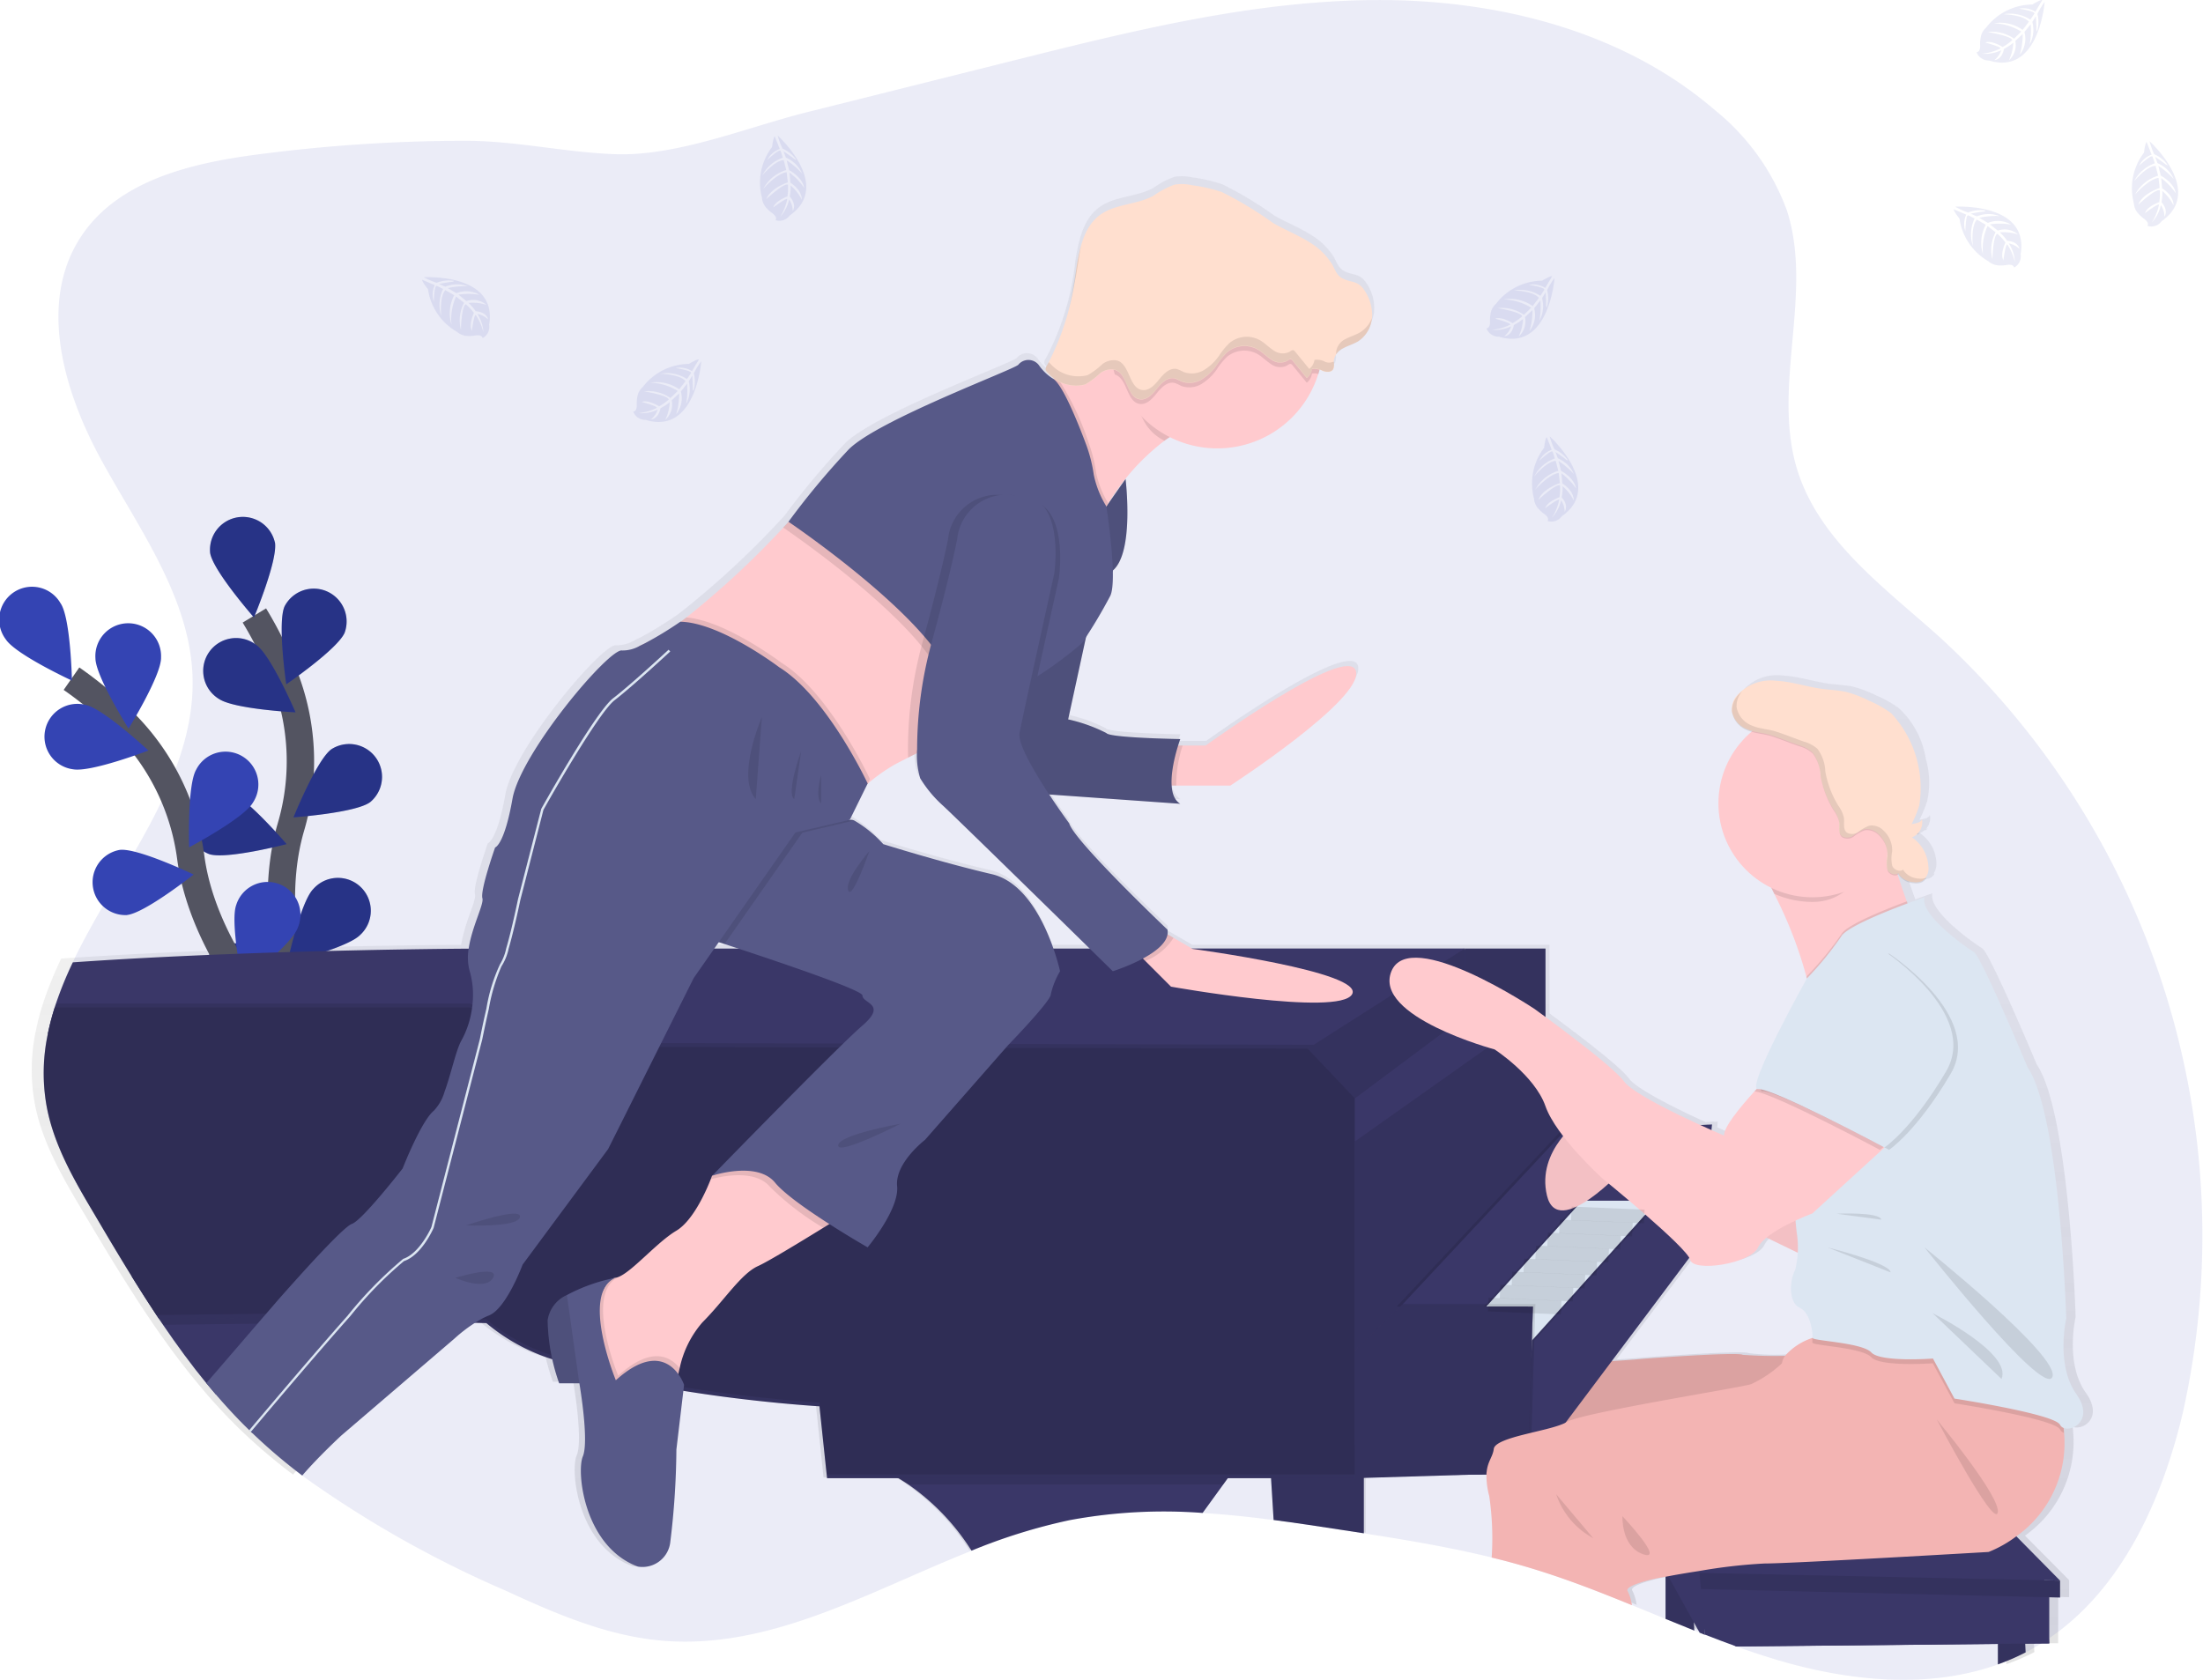 <svg xmlns="http://www.w3.org/2000/svg" xmlns:xlink="http://www.w3.org/1999/xlink" width="160.894" height="122.717" viewBox="0 0 160.894 122.717"><defs><linearGradient id="a" x1="0.5" y1="1" x2="0.5" gradientUnits="objectBoundingBox"><stop offset="0" stop-color="gray" stop-opacity="0.251"/><stop offset="0.54" stop-color="gray" stop-opacity="0.122"/><stop offset="1" stop-color="gray" stop-opacity="0.102"/></linearGradient></defs><g transform="translate(0.25 0.045)"><path d="M223.519,212.123c-1.535-2.149-.742-5.543-.742-5.543s-.454-14.932-2.842-18.438c0,0-3.413-8.145-3.98-8.485s-3.979-2.714-3.639-4.016c0,0-.515.177-1.247.445-.019-.049-.037-.1-.056-.148-.211-.58-.445-1.263-.668-1.959a.268.268,0,0,0,.064-.046.945.945,0,0,0,.058.108,1.441,1.441,0,0,0,1.083.555,1.091,1.091,0,0,0,.613-.08.752.752,0,0,0,.316-.329c-.027.012-.055.019-.083.03a1.356,1.356,0,0,0,.211-.847,2.771,2.771,0,0,0-1.211-2.131,1.08,1.08,0,0,0,.38-.234l.058.04a1.273,1.273,0,0,0,.137-.171,1.232,1.232,0,0,1-.138.074,1.178,1.178,0,0,0,.3-1.039c-.055.186-.276.255-.466.3-.111.024-.209.043-.3.058a8.142,8.142,0,0,0,.57-1.37,6.315,6.315,0,0,0-.105-3.1,6.381,6.381,0,0,0-1.969-3.681,7.975,7.975,0,0,0-1.644-.926,8.767,8.767,0,0,0-1.649-.631c-.579-.135-1.187-.148-1.769-.227-1.146-.148-2.254-.539-3.413-.6a3.3,3.3,0,0,0-3.035,1.242,1.566,1.566,0,0,0-.252.974.647.647,0,0,0,.01.077s0,0,0,.007a1.778,1.778,0,0,0,1.141,1.345,2.685,2.685,0,0,0,.3.1,6.882,6.882,0,0,0,1.459,11.468c.07.148.148.288.215.445a31.509,31.509,0,0,1,2.383,6.122.462.462,0,0,0,.016.091c-.034.085-4.279,7.653-3.678,8.1l-.175.19c-1.129,1.238-2.3,2.671-2.238,3.249,0,0-.367-.148-.935-.407l.039-.414-.281.016v-.016l-.606.034c-1.99-.907-5.01-2.375-5.61-3.2-.7-.954-4.194-3.562-5.788-4.736V179.4H178.39l-1.622,1.03h0l1.624-1.03H158.26l-1.358-.787-.438-.255a1,1,0,0,0,0-.344s-6.908-6.53-7.25-7.8c0,0-.695-.939-1.484-2.125l9.669.683a1.567,1.567,0,0,1-.635-1.328h4.331s9.893-6.392,9.267-8.428-11.086,5.491-11.086,5.491h-2.038c.092-.3.16-.481.16-.481s-5.2-.085-5.451-.445a11.567,11.567,0,0,0-2.82-1l1.319-6.049h0a31.335,31.335,0,0,0,1.794-3.029,4.987,4.987,0,0,0,.183-1.854v-.013c1.592-1.353.932-6.678.929-6.705a13.951,13.951,0,0,1,2.878-2.82c.1-.067.194-.132.3-.2a7.866,7.866,0,0,0,11.068-4.694c.031-.1.061-.206.088-.31.079.03.156.062.233.091a1.112,1.112,0,0,0,.321.067.467.467,0,0,0,.445-.18.95.95,0,0,0,.052-.568h-.007v-.094a.876.876,0,0,1,.186-.479v.01a1.588,1.588,0,0,1,.533-.445c.358-.191.76-.3,1.1-.512a2.294,2.294,0,0,0,1-1.705l-.009.018c.009-.085.015-.169.016-.254a3.265,3.265,0,0,0-.594-1.82c-.5-.742-1.011-.5-1.668-.89-.381-.221-.5-.668-.718-1.026a4.908,4.908,0,0,0-1.5-1.489c-.89-.594-1.909-.977-2.838-1.512a26.136,26.136,0,0,0-3.777-2.271,11.448,11.448,0,0,0-2.21-.508,3.444,3.444,0,0,0-1.285-.043,6.5,6.5,0,0,0-1.557.821c-1.245.671-2.841.582-3.971,1.429-1.172.877-1.484,2.465-1.719,3.9a19.424,19.424,0,0,1-2.158,7.124.487.487,0,0,0-.107.337.475.475,0,0,0,.175.237,5.522,5.522,0,0,0,.546.419h-.168a3.472,3.472,0,0,1-1.03-.972.971.971,0,0,0-1.484-.119c-.016.018-.034.037-.048.055-.257.34-10.4,4.078-12.536,6.233a56.987,56.987,0,0,0-4.433,5.3h0s-.141.148-.393.421a63.724,63.724,0,0,1-7.15,6.6q-.223.167-.445.325h0l-.055.037a26.837,26.837,0,0,1-2.523,1.53c-.061.027-.122.058-.183.083a1.554,1.554,0,0,0-.217.113l-.018.009h0a2.531,2.531,0,0,1-1.3.343c-.938-.212-7.5,7.508-8.1,10.9s-1.279,3.562-1.279,3.562-1.109,3.139-.938,3.733c.126.438-.767,2.078-1.008,3.685-3.6.025-17.309.178-29.214,1.009a27.279,27.279,0,0,0-1.238,3.013c-.033.092-.061.184-.092.278a18.334,18.334,0,0,0-.516,1.96,13.772,13.772,0,0,0-.1,5.24c.522,2.907,2.064,5.519,3.577,8.062.89,1.494,1.781,2.993,2.706,4.475h0c.148.24.3.479.454.72.454.72.913,1.437,1.385,2.143l.184.275.091.132.221.328c1.008,1.472,2.063,2.909,3.194,4.28l.7.837q1.173,1.36,2.461,2.618l.028.028.03.028.036.034a.24.24,0,0,0,.028.027c.03.031.062.061.095.091a41.12,41.12,0,0,0,3.691,3.126c1.15-1.346,2.878-2.936,2.878-2.936l8.357-7.124a11.381,11.381,0,0,1,1.529-1.162h0l.83.019a14.16,14.16,0,0,0,4.859,2.655h0a15.917,15.917,0,0,0,.524,1.769h1.484s.742,4.242.254,5.374.086,6.618,4.066,8.088a2.068,2.068,0,0,0,2.389-1.811,57.452,57.452,0,0,0,.454-6.787l.515-4.3c5.375.868,10.046,1.137,10.046,1.137l.557,5.279h5.26c.061.036.122.07.181.107l.12.073c.141.088.279.177.414.269l.022.015a16.778,16.778,0,0,1,4.66,4.856,42.408,42.408,0,0,1,7.222-2.237,37.763,37.763,0,0,1,9.835-.533l1.521-2.087h0l.338-.463h3.194l.19,3.069c1.679.217,3.353.472,5.018.726l1.624.251V218.28l9.053-.275a5.623,5.623,0,0,0,.2,1.584,21.288,21.288,0,0,1,.181,4.528q1.563.378,3.1.844c2.464.751,4.862,1.686,7.247,2.655a3.206,3.206,0,0,0-.3-1.015c-.34-.445,2.145-.96,2.145-.96s.24-.045.641-.114v3.108q1.06.432,2.121.855l-.025-.6.423.757c.12.049.243.1.365.148h.018q1.15.445,2.311.865l19.305-.189v1.484h.016a16.619,16.619,0,0,0,2.03-.877l-.027-.637h0l1.168-.012h.6v-3.385l.8.018v-1.244l-3.225-3.252h0a8.371,8.371,0,0,0,3.516-7.6h0a.494.494,0,0,0-.01-.123c0-.076-.012-.148-.019-.227C223.3,214.9,224.841,213.973,223.519,212.123Zm-20.54-10.372a2.952,2.952,0,0,1-.211,1.266c-.4.742-.512,2.375.34,2.772s.972,1.978.941,2.205h-.009a4.563,4.563,0,0,0-2.009,1.307h0a15.186,15.186,0,0,1-3.13-.067c-.34-.226-7.373.283-7.866.34-.174.019-.91.068-1.791.122l5.723-7.585a.583.583,0,0,1,.07.148c.227.917,4.434.3,5-.92a2.209,2.209,0,0,1,.625-.717Zm-29.861-19-4.663,2.959,4.662-2.958Zm-50.1-3.351.325-.465h0l.417.135,1.006.329Zm27.695,0h-2.682c-.677-1.929-2.1-4.9-4.538-5.458-3.667-.849-8.014-2.205-8.014-2.205A8.888,8.888,0,0,0,133.334,170a.594.594,0,0,0-.326-.043h0l1.319-2.671h0a12.837,12.837,0,0,1,2-1.4c.27-.148.61-.316.977-.5.217-.11.445-.223.674-.335a4.888,4.888,0,0,0,.226,1.852,9.012,9.012,0,0,0,1.621,1.952C140.35,169.306,147.395,176.166,150.716,179.4Zm1.238-32.482.132-.206q.565-.89,1.26-1.781Zm18.337,43.5h0v18.505l.187-.18h0l-.187.18v6.926h0Zm25.378,34.7.039.125Z" transform="translate(-71.435 -110.428)" fill="url(#a)"/><path d="M235.542,139.691c-1.5,6.382-4.436,12.912-9.774,16.551-.194.135-.395.264-.594.39h0c-.3.181-.594.356-.89.521-.077.043-.148.083-.232.123a16.409,16.409,0,0,1-2.009.873c-5.09,1.836-10.935,1.238-16.193-.332q-1.478-.445-2.928-.968c-.767-.275-1.529-.564-2.288-.861h-.018c-.12-.046-.242-.094-.361-.148l-.395-.148q-1.051-.419-2.1-.852c-.822-.337-1.643-.677-2.464-1.012-2.361-.965-4.734-1.894-7.173-2.64-1.014-.31-2.039-.594-3.069-.84-3.074-.752-6.2-1.275-9.333-1.763l-1.622-.249c-1.647-.254-3.305-.506-4.966-.723-1.727-.226-3.459-.413-5.194-.516a37.567,37.567,0,0,0-9.733.53,41.631,41.631,0,0,0-7.147,2.226c-7.533,2.995-14.756,7.284-22.707,6.56-3.963-.361-7.692-1.969-11.3-3.636a79.275,79.275,0,0,1-14.874-8.407,40.407,40.407,0,0,1-3.645-3.1c-.033-.028-.064-.059-.095-.089l-.027-.027-.036-.034-.058-.056c-.852-.831-1.661-1.7-2.435-2.6l-.7-.831c-1.119-1.365-2.164-2.795-3.16-4.259L87.7,132.9l-.183-.273q-.932-1.407-1.82-2.848c-.911-1.474-1.8-2.968-2.671-4.452-1.5-2.523-3.023-5.129-3.54-8.014a13.784,13.784,0,0,1,.095-5.214,18.846,18.846,0,0,1,.511-1.95c.031-.093.059-.184.092-.276a26.679,26.679,0,0,1,1.226-3c3.225-6.79,8.961-13.295,8.756-20.8-.162-5.788-3.842-10.77-6.632-15.843s-4.7-11.609-1.484-16.424c2.722-4.087,8.087-5.343,12.958-5.968a117.161,117.161,0,0,1,14.954-.988c3.789-.013,7.388.856,11.1.98,4.544.148,9.58-1.963,13.951-3.06l15.179-3.8c8.64-2.164,17.38-4.334,26.286-4.4s18.134,2.226,24.876,8.045a16.818,16.818,0,0,1,5.261,7.352c1.938,6.048-1.12,12.833.742,18.9,1.61,5.228,6.428,8.658,10.491,12.318A59.407,59.407,0,0,1,235.542,139.691Z" transform="translate(-76.352 -36.611)" fill="#3444b3" opacity="0.1"/><path d="M825.657,735.47l-.657.43,1.244,8.934,3.085,1.763,22.862-.226-.414-5.261Z" transform="translate(-702.775 -626.358)" fill="#3a3768"/><path d="M879.577,809.5q-1.051-.419-2.1-.852v-4.32l1.914.874v.03l.156,3.67Z" transform="translate(-756.085 -690.427)" fill="#3a3768"/><path d="M879.577,809.5q-1.051-.419-2.1-.852v-4.32l1.914.874v.03l.156,3.67Z" transform="translate(-756.085 -690.427)" opacity="0.1"/><path d="M1043,830.075a16.4,16.4,0,0,1-2.01.873h-.016V826.62l1.913.874v.031l.082,1.917Z" transform="translate(-895.311 -709.409)" fill="#3a3768"/><path d="M1043,830.075a16.4,16.4,0,0,1-2.01.873h-.016V826.62l1.913.874v.031l.082,1.917Z" transform="translate(-895.311 -709.409)" opacity="0.1"/><path d="M919.738,812.049v3.859h-.594l-22.261.217c-.767-.275-1.529-.564-2.289-.861h-.018l-.377-4.513Z" transform="translate(-770.323 -695.894)" fill="#3a3768"/><path d="M877.123,784.828H877.1c-.12-.046-.242-.094-.361-.148l-.42-.752-1.876-3.379-.2-.353-.562-1.011L875.081,775l1.606,5.184.042.132.1,1.187Z" transform="translate(-752.857 -665.45)" fill="#3a3768"/><path d="M819.41,720.36h20.369l8.44,8.553-26.332-.562Z" transform="translate(-698.015 -613.49)" fill="#3a3768"/><path d="M862.432,774.763V776l-26.23-.619-.1-1.181Z" transform="translate(-712.228 -659.34)" fill="#3a3768"/><path d="M862.432,774.763V776l-26.23-.619-.1-1.181Z" transform="translate(-712.228 -659.34)" opacity="0.1"/><path d="M841.927,703.1a32.179,32.179,0,0,1-4.67,0c-.338-.226-7.3.281-7.784.337s-5.438.341-5.438.341l-.395,7.934,17.668-2.757Z" transform="translate(-710.235 -604.171)" fill="#f3b4b3"/><path d="M841.927,703.1a32.179,32.179,0,0,1-4.67,0c-.338-.226-7.3.281-7.784.337s-5.438.341-5.438.341l-.395,7.934,17.668-2.757Z" transform="translate(-710.235 -604.171)" opacity="0.1"/><path d="M601.445,611.66l19.951,4.67.807,12.259-23.523.092Z" transform="translate(-510.043 -520.922)" fill="#3a3768"/><path d="M637.609,466.87l-14.369,8.354,3.5,10.427.8,13.461,10.38-2.22,5.2-10.672,4.641-6.5-4.267-7.869Z" transform="translate(-530.958 -397.621)" fill="#3a3768"/><path d="M188.09,373.585s-4.877-10.142-2.431-18.593a17.048,17.048,0,0,0-.362-10.78A28.679,28.679,0,0,0,183,339.5" transform="translate(-164.672 -294.582)" fill="none" stroke="#535461" stroke-miterlimit="10" stroke-width="2"/><path d="M165.817,292.017c.214,1.306-1.533,5.479-1.533,5.479s-2.982-3.4-3.2-4.708a2.4,2.4,0,0,1,4.728-.772Z" transform="translate(-145.986 -252.434)" fill="#3444b3"/><path d="M201.047,328.737c-.53,1.212-4.264,3.767-4.264,3.767s-.656-4.476-.125-5.689a2.4,2.4,0,0,1,4.388,1.922Z" transform="translate(-176.127 -282.558)" fill="#3444b3"/><path d="M207.833,406.6c-1.07.778-5.583,1.1-5.583,1.1s1.695-4.2,2.765-4.973a2.4,2.4,0,0,1,2.82,3.875Z" transform="translate(-181.065 -348.035)" fill="#3444b3"/><path d="M204.556,473.408c-.923.948-5.316,2.024-5.316,2.024s.96-4.42,1.883-5.368a2.4,2.4,0,1,1,3.433,3.344Z" transform="translate(-178.502 -405.153)" fill="#3444b3"/><path d="M159.358,355.315c1.086.757,5.6.987,5.6.987s-1.781-4.155-2.861-4.917a2.4,2.4,0,1,0-2.743,3.93Z" transform="translate(-143.625 -304.308)" fill="#3444b3"/><path d="M151.529,430.225c1.261.4,5.64-.735,5.64-.735s-2.939-3.439-4.2-3.836a2.4,2.4,0,0,0-1.44,4.571Z" transform="translate(-136.487 -367.869)" fill="#3444b3"/><path d="M159.066,505.867c1.177.605,5.684.23,5.684.23s-2.317-3.885-3.494-4.491a2.4,2.4,0,1,0-2.191,4.261Z" transform="translate(-143.183 -432.404)" fill="#3444b3"/><path d="M165.817,292.017c.214,1.306-1.533,5.479-1.533,5.479s-2.982-3.4-3.2-4.708a2.4,2.4,0,0,1,4.728-.772Z" transform="translate(-145.986 -252.434)" opacity="0.25"/><path d="M201.047,328.737c-.53,1.212-4.264,3.767-4.264,3.767s-.656-4.476-.125-5.689a2.4,2.4,0,0,1,4.388,1.922Z" transform="translate(-176.127 -282.558)" opacity="0.25"/><path d="M207.833,406.6c-1.07.778-5.583,1.1-5.583,1.1s1.695-4.2,2.765-4.973a2.4,2.4,0,0,1,2.82,3.875Z" transform="translate(-181.065 -348.035)" opacity="0.25"/><path d="M204.556,473.408c-.923.948-5.316,2.024-5.316,2.024s.96-4.42,1.883-5.368a2.4,2.4,0,1,1,3.433,3.344Z" transform="translate(-178.502 -405.153)" opacity="0.25"/><path d="M159.358,355.315c1.086.757,5.6.987,5.6.987s-1.781-4.155-2.861-4.917a2.4,2.4,0,1,0-2.743,3.93Z" transform="translate(-143.625 -304.308)" opacity="0.25"/><path d="M151.529,430.225c1.261.4,5.64-.735,5.64-.735s-2.939-3.439-4.2-3.836a2.4,2.4,0,0,0-1.44,4.571Z" transform="translate(-136.487 -367.869)" opacity="0.25"/><path d="M159.066,505.867c1.177.605,5.684.23,5.684.23s-2.317-3.885-3.494-4.491a2.4,2.4,0,1,0-2.191,4.261Z" transform="translate(-143.183 -432.404)" opacity="0.25"/><path d="M111.47,399.706s-8.569-7.3-9.756-16.013a17.058,17.058,0,0,0-4.706-9.709A28.676,28.676,0,0,0,93,370.61" transform="translate(-88.029 -321.075)" fill="none" stroke="#535461" stroke-miterlimit="10" stroke-width="2"/><path d="M62.257,327.087c.724,1.107.818,5.631.818,5.631s-4.1-1.9-4.828-3.008a2.4,2.4,0,1,1,4.007-2.622Z" transform="translate(-58.07 -283.042)" fill="#3444b3"/><path d="M109.568,346.325c0,1.324-2.375,5.171-2.375,5.171s-2.413-3.826-2.419-5.148a2.4,2.4,0,1,1,4.792-.022Z" transform="translate(-98.055 -298.313)" fill="#3444b3"/><path d="M155.467,410.991c-.663,1.144-4.659,3.265-4.659,3.265s-.148-4.521.512-5.666a2.4,2.4,0,1,1,4.147,2.4Z" transform="translate(-137.246 -352.4)" fill="#3444b3"/><path d="M177.824,474.7c-.46,1.239-4.04,4.007-4.04,4.007s-.908-4.433-.454-5.678a2.4,2.4,0,1,1,4.494,1.667Z" transform="translate(-156.329 -406.959)" fill="#3444b3"/><path d="M82.527,387.939c1.3.252,5.522-1.368,5.522-1.368s-3.31-3.084-4.608-3.336a2.4,2.4,0,1,0-.914,4.705Z" transform="translate(-77.458 -331.788)" fill="#3444b3"/><path d="M105.091,459.565c1.315-.148,4.86-2.956,4.86-2.956s-4.08-1.953-5.395-1.8a2.4,2.4,0,0,0,.534,4.761Z" transform="translate(-96.058 -392.767)" fill="#3444b3"/><path d="M142.943,525.631c1.321.076,5.291-2.094,5.291-2.094s-3.692-2.613-5.013-2.691a2.4,2.4,0,1,0-.278,4.785Z" transform="translate(-128.637 -449.011)" fill="#3444b3"/><path d="M688.8,740.429v6.331l-1.622-.249c-1.647-.254-3.305-.506-4.966-.723l-.188-3.054-.015-.275L681.8,739l6.353,1.293.184.037Z" transform="translate(-589.445 -634.793)" fill="#3a3768"/><path d="M688.8,740.429v6.331l-1.622-.249c-1.647-.254-3.305-.506-4.966-.723l-.188-3.054-.015-.275L681.8,739l6.353,1.293.184.037Z" transform="translate(-589.445 -634.793)" opacity="0.1"/><path d="M504.893,744.62l-1.9,2.625-.2.275-.334.462-1.506,2.078a37.568,37.568,0,0,0-9.733.53,41.632,41.632,0,0,0-7.147,2.226,16.661,16.661,0,0,0-4.611-4.831c-.233-.159-.475-.312-.724-.462-.159-.094-.319-.186-.484-.275A13.685,13.685,0,0,0,475.04,746Z" transform="translate(-413.371 -639.579)" fill="#3a3768"/><path d="M128.7,673.31l3.632-5.175.318-.445.19-.272,1.659-2.366h-.052c-.594-.027-6.048-.248-11.914-.4q.89,1.438,1.82,2.848l.183.273.309.457c1,1.465,2.041,2.894,3.16,4.259Z" transform="translate(-113.177 -571.477)" fill="#3a3768"/><path d="M184.773,503.44l-1.607,1.024-3.614,2.3-5.819,3.71-.43.273h0l.138,4.294-25.567,1.241h-28.19l-7.6-1.9-.159-.04h0l-.159-.04-1.5-.377-6.61-1.649-22.368-2.6a18.85,18.85,0,0,1,.511-1.95c.031-.093.059-.184.092-.276a26.674,26.674,0,0,1,1.226-3c11.782-.827,25.351-.978,28.912-1l.89-.007Z" transform="translate(-78.048 -434.192)" fill="#3a3768"/><path d="M504.911,744.62,475.06,746a13.787,13.787,0,0,1,4.417,1.981h23Z" transform="translate(-413.388 -639.579)" opacity="0.1"/><path d="M134.479,665.014l-1.656,2.366-.19.272-.318.445h-.588l-6.9.083-.315-.448-.183-.273q-.932-1.407-1.82-2.848c5.867.148,11.325.375,11.914.4Z" transform="translate(-113.16 -571.443)" opacity="0.1"/><path d="M175.111,535.452v31.369H136.556L136,561.57s-4.621-.267-9.943-1.131c-.306-.052-.614-.1-.926-.157-1.267-.22-2.562-.473-3.83-.767l-.254-.059q-.712-.166-1.408-.352c-.456-.119-.9-.246-1.343-.377q-.937-.283-1.809-.594a14.1,14.1,0,0,1-4.81-2.64l-.821-.021h0l-9.173-.232H101.3l-5.427-.139-.5-.012h0l-7.609.092-.183-.273q-.932-1.407-1.82-2.848c-.911-1.474-1.8-2.968-2.671-4.452-1.5-2.523-3.023-5.129-3.54-8.014a13.784,13.784,0,0,1,.095-5.214,18.847,18.847,0,0,1,.511-1.95h30.28l.184.055h0l1,.3.159.047h0l.159.047c2.738.816,8.372,2.444,9.82,2.444H124.3l13.14.033,12.156.034c8.8.021,17.435.044,22.055.056Z" transform="translate(-76.403 -458.88)" fill="#3a3768"/><path d="M175.086,533.559v31.369H136.53l-.552-5.251s-4.6-.267-9.911-1.128c-.177-.031-.356-.059-.536-.089-1.315-.224-2.671-.482-3.992-.781l-.183-.042-.12-.028-.322-.077c-.436-.1-.87-.209-1.3-.323q-.7-.184-1.383-.39c-.634-.189-1.247-.392-1.834-.606a14.081,14.081,0,0,1-4.749-2.616l-.371-.01h0l-9.385-.237h-.378L96.04,553.2l-.46-.012h-.23l-7.8.095q-.932-1.407-1.82-2.848c-.911-1.474-1.8-2.968-2.671-4.452-1.5-2.523-3.023-5.129-3.54-8.014a13.784,13.784,0,0,1,.095-5.214,18.843,18.843,0,0,1,.511-1.95c.031-.094.059-.184.092-.276h30.192l.214.067c.212.064.571.174,1.039.312l.157.047h0c.05.015.1.033.157.048,2.762.812,8.326,2.416,9.764,2.416h2.671l13.286.034,12.124.031,22.236.059Z" transform="translate(-76.378 -457.262)" opacity="0.1"/><path d="M175.111,535.452v31.369H136.556L136,561.57s-4.621-.267-9.943-1.131c-.306-.052-.614-.1-.926-.157-1.267-.22-2.562-.473-3.83-.767l-.254-.059q-.712-.166-1.408-.352c-.456-.119-.9-.246-1.343-.377q-.937-.283-1.809-.594a14.1,14.1,0,0,1-4.81-2.64l-.821-.021h0l-9.173-.232H101.3l-5.427-.139-.5-.012h0l-7.609.092-.183-.273q-.932-1.407-1.82-2.848c-.911-1.474-1.8-2.968-2.671-4.452-1.5-2.523-3.023-5.129-3.54-8.014a13.784,13.784,0,0,1,.095-5.214,18.847,18.847,0,0,1,.511-1.95h30.28l.184.055h0l1,.3.159.047h0l.159.047c2.738.816,8.372,2.444,9.82,2.444H124.3l13.14.033,12.156.034c8.8.021,17.435.044,22.055.056Z" transform="translate(-76.403 -458.88)" opacity="0.1"/><path d="M654.741,466.87v4.969l-8.016,5.988-3.455-3.643Z" transform="translate(-548.016 -397.621)" fill="#3a3768"/><path d="M654.741,466.87v4.969l-8.016,5.988-3.455-3.643Z" transform="translate(-548.016 -397.621)" opacity="0.1"/><path d="M678.714,500.859l-4.148-.509-8.016,5.988v3.133Z" transform="translate(-567.841 -426.132)" fill="#3a3768"/><path d="M680.465,466.87v10.4l2.671,2.947L666.55,496.236V480.96l12.164-8.612-4.148-.509V466.87Z" transform="translate(-567.841 -397.621)" fill="#3a3768"/><path d="M680.465,466.87v10.4l2.671,2.947L666.55,496.236V480.96l12.164-8.612-4.148-.509V466.87Z" transform="translate(-567.841 -397.621)" opacity="0.1"/><path d="M698.945,554.054l10.871-.594-.83,8.637-12.622,16.821.37-12.15H687.06Z" transform="translate(-585.307 -471.36)" opacity="0.1"/><path d="M700.813,554.054l10.871-.594-.828,8.637-12.622,16.821.368-12.15H688.93Z" transform="translate(-586.899 -471.36)" fill="#3a3768"/><path d="M744.9,590.99h-5.528l-7,7.738h3.409l-.074,2.48Z" transform="translate(-623.892 -503.32)" opacity="0.1"/><path d="M742.42,590.99h-5.528l-7,7.738H733.3l-.076,2.48Z" transform="translate(-621.78 -503.32)" opacity="0.1"/><path d="M743.66,590.99h-5.528l-7,7.738h3.409l-.076,2.48Z" transform="translate(-622.836 -503.32)" fill="#dce6f2"/><path d="M680.415,654.04l-12.625.384V645.1l3.321-3.207h9.672Z" transform="translate(-568.896 -546.666)" opacity="0.1"/><path d="M679.175,655.28l-12.625.384v-9.328l3.321-3.207h9.672Z" transform="translate(-567.841 -547.722)" fill="#3a3768"/><path d="M679.175,655.28l-12.625.384v-9.328l3.321-3.207h9.672Z" transform="translate(-567.841 -547.722)" opacity="0.1"/><path d="M828.041,703.134a8.731,8.731,0,0,1-2.026,1.144s-14.363.844-16.389.844a39.121,39.121,0,0,0-4.768.551l-.518.08c-.669.108-1.27.211-1.72.3l-.2.036c-.4.068-.635.113-.635.113s-2.459.506-2.122.956a3.264,3.264,0,0,1,.3,1.009c-2.361-.965-4.734-1.894-7.173-2.64-1.014-.31-2.039-.594-3.069-.84a21.283,21.283,0,0,0-.18-4.506,5.547,5.547,0,0,1-.2-1.575.794.794,0,0,1,.013-.18c.083-.788.445-1.086.521-1.677.056-.445,1.113-.776,2.3-1.072l.278-.068.182-.045c.714-.172,1.432-.338,1.972-.521.042-.013.08-.027.117-.042a3.727,3.727,0,0,0,.4-.169c.033-.019.065-.036.095-.055,1.126-.675,12.549-2.475,13.449-2.756a8.563,8.563,0,0,0,2.25-1.52,1.322,1.322,0,0,1,.229-.554,4.513,4.513,0,0,1,1.989-1.3h.009l1.094-.844a33.527,33.527,0,0,1,8.7,0c.328.049.653.105.978.171a14.182,14.182,0,0,1,3.445,1.115,7.406,7.406,0,0,1,3.032,2.553,6.214,6.214,0,0,1,.844,2.008,12.39,12.39,0,0,1,.26,1.581c.012.119.022.234.028.35A8.349,8.349,0,0,1,828.041,703.134Z" transform="translate(-681.028 -590.947)" fill="#f3b4b3"/><path d="M631.948,373.147H626.49l.89-2.927h2.766s10.353-7.483,10.972-5.457S631.948,373.147,631.948,373.147Z" transform="translate(-542.344 -315.8)" fill="#ffcace"/><path d="M628.9,497.906c-.956,1.633-13.222-.562-13.222-.562l-3.207-3.207,2.078-1.126,1.312.764,1.389.81S629.856,496.274,628.9,497.906Z" transform="translate(-530.405 -425.31)" fill="#ffcace"/><path d="M369.573,605.044s-.917.571-2.1,1.3c-1.738,1.071-4.037,2.47-4.776,2.8-1.238.563-2.474,2.532-4.052,4.108a7.417,7.417,0,0,0-1.662,3.356,10.714,10.714,0,0,0-.249,1.315l-2.364.954-3.544-.337v-5.957s.506-2.477,1.463-2.588a.952.952,0,0,0,.257-.073c1.021-.43,2.793-2.533,4.188-3.361,1.248-.742,2.213-2.982,2.516-3.755.065-.169.1-.267.1-.267l4.3-2.226Z" transform="translate(-307.595 -516.694)" fill="#ffcace"/><path d="M417.909,604.976s-.917.571-2.1,1.3a20.219,20.219,0,0,1-3.87-2.968c-1.1-1.345-3.578-.792-4.353-.577.065-.169.1-.267.1-.267l4.3-2.226Z" transform="translate(-355.931 -516.626)" opacity="0.1"/><path d="M418.7,446.816a5.741,5.741,0,0,0-.675,1.689c0,.5-3.117,3.71-3.117,3.71l-6.074,6.923s-2.2,1.684-2.033,3.376-2.155,4.473-2.155,4.473-5.442-3.117-6.76-4.727c-1.293-1.575-4.472-.545-4.586-.508.186-.193,9.13-9.384,10.969-10.97s0-1.6,0-2.195c0-.393-6.049-2.44-10.074-3.759-2.009-.657-3.514-1.135-3.514-1.135l3.29-7.259L399.461,435a18.561,18.561,0,0,0,3.882.76.594.594,0,0,1,.322.043,8.793,8.793,0,0,1,2.125,1.729s4.3,1.351,7.934,2.195S418.7,446.816,418.7,446.816Z" transform="translate(-341.53 -375.909)" fill="#575988"/><path d="M357.027,671.756a10.705,10.705,0,0,0-.249,1.315l-2.364.954-3.544-.337v-5.957s.506-2.477,1.463-2.588a.952.952,0,0,0,.257-.073h0c-2.59,1.125-.061,7.219-.061,7.219C355,670.054,356.38,670.913,357.027,671.756Z" transform="translate(-307.629 -571.835)" opacity="0.1"/><path d="M337.27,673.358l-.561,4.725a58.243,58.243,0,0,1-.445,6.753,2.045,2.045,0,0,1-2.366,1.8c-3.937-1.463-4.5-6.92-4.023-8.047s-.252-5.343-.252-5.343h-1.474a14.476,14.476,0,0,1-.843-4.613,2.411,2.411,0,0,1,1.407-1.837,12.6,12.6,0,0,1,3.546-1.257h0c-2.59,1.124.027,7.483.027,7.483C336.03,669.643,337.27,673.358,337.27,673.358Z" transform="translate(-287.559 -572.235)" fill="#575988"/><path d="M628,406.457H626.49l.89-2.927h1.088A9.052,9.052,0,0,0,628,406.457Z" transform="translate(-542.344 -349.11)" opacity="0.1"/><path d="M548.485,274.319l1.4-2s.66,5.322-.92,6.678L547,283.863l-1.307,6.018a11.617,11.617,0,0,1,2.793,1c.246.355,5.395.438,5.395.438s-1.435,3.882,0,4.727l-11.9-.844-2.869-2.026,2.193-12.49,3.281-4.831Z" transform="translate(-467.932 -237.372)" fill="#575988"/><path d="M548.485,274.319l1.4-2s.66,5.322-.92,6.678L547,283.863l-1.307,6.018a11.617,11.617,0,0,1,2.793,1c.246.355,5.395.438,5.395.438s-1.435,3.882,0,4.727l-11.9-.844-2.869-2.026,2.193-12.49,3.281-4.831Z" transform="translate(-467.932 -237.372)" opacity="0.1"/><path d="M837.773,597.736l-13.759-6.678s-4.84,5.286-5.628,1.974,2.477-5.571,2.477-5.571l23.351,5.458Z" transform="translate(-705.656 -505.743)" fill="#ffcace"/><path d="M837.773,597.736l-13.759-6.678s-4.84,5.286-5.628,1.974,2.477-5.571,2.477-5.571l23.351,5.458Z" transform="translate(-705.656 -505.743)" opacity="0.05"/><path d="M397.2,295.47l-2.061,2.659-.251.324-1.876,2.419s-1.756.841-3.117,1.529c-.362.183-.7.355-.965.5a12.765,12.765,0,0,0-1.981,1.4c-.433.359-.72.629-.72.629l-2.532.508s-17.3-9.538-13.167-11.31a16.036,16.036,0,0,0,3.17-1.965,63.255,63.255,0,0,0,7.076-6.563c.251-.267.389-.418.389-.418h0l2.523-1.434,8.1,7.036Z" transform="translate(-323.824 -247.098)" fill="#ffcace"/><path d="M559.177,211.414a7.193,7.193,0,0,0-2.839,1.251,16.38,16.38,0,0,0-4.105,4.575,27.8,27.8,0,0,0-2.213,4.216S538.753,206.6,545.5,207.868a14.544,14.544,0,0,0,3.065.267,9.2,9.2,0,0,0,3.651-.79,5.6,5.6,0,0,0,2.315-1.8S564.748,210.4,559.177,211.414Z" transform="translate(-471.542 -180.512)" fill="#ffcace"/><path d="M934.441,447.022s-7.934,7.541-7.821,5.009a4.483,4.483,0,0,0-.114-1.082,30.978,30.978,0,0,0-2.358-6.085c-.656-1.356-1.187-2.336-1.187-2.336s9.9-4.388,9.509-2.87a6.252,6.252,0,0,0,.316,2.513c.288,1.094.7,2.3,1.039,3.243S934.441,447.022,934.441,447.022Z" transform="translate(-794.815 -379.604)" fill="#ffcace"/><path d="M618.63,211.414a7.193,7.193,0,0,0-2.839,1.251c-1.882-.942-1.989-2.829-2.614-4.872-.065-.211.114-1.226.068-1.444,1.658-.761.742-.8.742-.8S624.2,210.4,618.63,211.414Z" transform="translate(-530.995 -180.512)" opacity="0.1"/><path d="M619.76,160.994a7.717,7.717,0,1,1-2.26-5.5A7.765,7.765,0,0,1,619.76,160.994Z" transform="translate(-523.388 -135.956)" fill="#ffcace"/><path d="M459.628,295.436l-2.061,2.66-.251.324c-.086.007-.171.013-.255.015a1.985,1.985,0,0,1-2.078-1.484,7.984,7.984,0,0,0-1.168-2.078c-.249-.34-.528-.684-.828-1.039-3.2-3.71-8.9-7.674-9.786-8.281.251-.267.389-.419.389-.419h0l2.523-1.434,8.1,7.036Z" transform="translate(-386.256 -247.064)" opacity="0.1"/><path d="M552.233,230.1a27.8,27.8,0,0,0-2.213,4.216s-11.267-14.854-4.516-13.588a14.544,14.544,0,0,0,3.065.267,20.215,20.215,0,0,1,2.248,4.725,10.961,10.961,0,0,1,.53,2.133A6.991,6.991,0,0,0,552.233,230.1Z" transform="translate(-471.542 -193.374)" opacity="0.1"/><path d="M469.321,230.941a36.378,36.378,0,0,1-2.069,3.461,28.355,28.355,0,0,1-3.265,2.431c-.4.254-.821.5-1.242.72a7,7,0,0,1-2.956.944,1.983,1.983,0,0,1-2.078-1.484,8.015,8.015,0,0,0-1.169-2.085c-.249-.338-.528-.683-.828-1.031-3.479-4.026-9.9-8.361-9.9-8.361h0a56.689,56.689,0,0,1,4.387-5.272c2.11-2.149,12.153-5.868,12.407-6.205a.534.534,0,0,1,.048-.056.956.956,0,0,1,1.465.119,3.448,3.448,0,0,0,1.02.966c.684.413,1.8,3.158,2.443,4.89a10.869,10.869,0,0,1,.53,2.134,7.131,7.131,0,0,0,.917,2.3S469.869,229.76,469.321,230.941Z" transform="translate(-388.479 -187.465)" fill="#575988"/><path d="M615.863,493.774a4.269,4.269,0,0,1-2.064,1.69l-1.328-1.328,2.078-1.126Z" transform="translate(-530.405 -425.31)" opacity="0.1"/><path d="M514.633,285.87s-1.052,4.749-1.8,8.214a7.034,7.034,0,0,1-2.958.942l-2.127,2.743s-1.756.841-3.117,1.529c0-.221-.007-.457-.007-.7a29.514,29.514,0,0,1,1.046-7.662c.045-.163.089-.331.135-.5.233-.856.484-1.8.727-2.76.393-1.535.769-3.093,1.017-4.335a3.614,3.614,0,0,1,4.136-3.207C515.562,279.706,514.633,285.87,514.633,285.87Z" transform="translate(-438.561 -243.994)" opacity="0.1"/><path d="M527.142,288.1s-.853,3.859-1.575,7.158c-.4.254-.821.5-1.242.72a7.016,7.016,0,0,1-2.958.944,1.983,1.983,0,0,1-2.078-1.484,8.014,8.014,0,0,0-1.169-2.085c.018-.07.037-.141.056-.212.622-2.287,1.438-5.411,1.871-7.578a3.614,3.614,0,0,1,4.136-3.207C528.071,281.944,527.142,288.1,527.142,288.1Z" transform="translate(-450.057 -245.894)" opacity="0.1"/><path d="M516.211,280.127a3.61,3.61,0,0,0-4.135,3.207c-.433,2.165-1.251,5.291-1.873,7.578a29.566,29.566,0,0,0-1.054,7.76,5.778,5.778,0,0,0,.226,2.133,8.92,8.92,0,0,0,1.6,1.941c.675.591,12.466,12.153,12.466,12.153s4.329-1.351,3.991-3.038c0,0-6.836-6.5-7.174-7.765,0,0-3.882-5.267-3.629-6.6s2.532-11.629,2.532-11.629S520.094,279.7,516.211,280.127Z" transform="translate(-442.418 -243.992)" fill="#575988"/><path d="M387.1,352.273l-.165.335c-.433.359-.72.629-.72.629l-2.532.508s-17.3-9.538-13.167-11.31a16.038,16.038,0,0,0,3.17-1.965c2.894.229,6.959,3.315,6.959,3.315C384.155,345.96,387.1,352.273,387.1,352.273Z" transform="translate(-323.816 -295.408)" opacity="0.1"/><path d="M403.661,435.828l-3.783.89-5.684,8.14c-2.009-.657-3.514-1.135-3.514-1.135l3.29-7.259,5.491-1.435a18.559,18.559,0,0,0,3.882.76A.594.594,0,0,1,403.661,435.828Z" transform="translate(-341.53 -375.935)" opacity="0.1"/><path d="M160.088,399.072c.775.9,1.584,1.781,2.435,2.6l.058.056.036.034.027.027c.031.03.062.061.095.089a40.4,40.4,0,0,0,3.652,3.109c1.138-1.336,2.848-2.919,2.848-2.919l8.271-7.09a11.309,11.309,0,0,1,1.512-1.158h0c.148-.092.3-.181.445-.264h0a5.572,5.572,0,0,1,.565-.267c1.269-.506,2.452-3.71,2.452-3.71l6.245-8.44.908-1.811,2.832-5.662.137-.275,2.375-4.749,1.512-2.165.324-.463,5.592-8.005,3.97-.925,1.306-2.652s-2.944-6.309-6.454-8.489c0,0-4.32-3.281-7.225-3.329l-.055.037a26.3,26.3,0,0,1-2.523,1.532h0c-.131.068-.261.132-.386.19h0a2.5,2.5,0,0,1-1.285.341c-.928-.212-7.42,7.469-8.014,10.844s-1.266,3.546-1.266,3.546-1.1,3.117-.929,3.71c.125.436-.76,2.061-1,3.666a3.8,3.8,0,0,0,.07,1.652,6.193,6.193,0,0,1,.206,2.416,1.97,1.97,0,0,1-.03.264h0a6.766,6.766,0,0,1-.769,2.375c-.4.687-.763,2.465-1.245,3.771a3.347,3.347,0,0,1-.779,1.377c-.929.76-2.28,4.221-2.28,4.221s-2.953,3.8-3.71,4.05c-.506.169-2.735,2.585-4.164,4.179-.72.8-1.238,1.392-1.238,1.392l-.83.963-.251.286-.4.466-3.741,4.342Z" transform="translate(-144.566 -297.239)" fill="#575988"/><path d="M211.99,356.455c-.015.015-.966.89-2.005,1.817-.742.657-1.529,1.336-2.051,1.736-1.217.931-5.039,7.717-5.2,8.022L201.04,374.6c-.062.3-.463,2.214-.852,3.551a3.847,3.847,0,0,1-.527,1.3,13.365,13.365,0,0,0-.939,3.18c-.019.086-.04.172-.058.258-.148.674-.3,1.348-.408,1.914l-1.106,4.295-2.437,9.464c-.04.092-.879,1.992-2.165,2.422a28.344,28.344,0,0,0-3.906,4l-.237.27c-2.124,2.4-4.743,5.478-7.1,8.3-.033-.028-.064-.059-.095-.089l-.027-.027c2.115-2.516,4.786-5.66,7.014-8.179l.237-.27a28.517,28.517,0,0,1,4.071-4.155c1.214-.405,2.05-2.3,2.058-2.318l2.428-9.449,1.106-4.3c.04-.2.2-1,.41-1.929.018-.085.039-.171.058-.258a12.519,12.519,0,0,1,1-3.265,3.68,3.68,0,0,0,.459-1.171c.3-1.017.632-2.486.861-3.59l1.7-6.607c.162-.3,3.989-7.124,5.255-8.084.519-.4,1.3-1.073,2.044-1.732.853-.754,1.646-1.484,1.91-1.727.055-.052.088-.08.091-.083Z" transform="translate(-163.122 -308.906)" fill="#575988"/><path d="M211.243,356.481c-.016.013-.908.841-1.91,1.732-.769.683-1.6,1.4-2.146,1.821-1.218.931-5.046,7.717-5.206,8.022l-1.684,6.573c-.062.3-.465,2.214-.853,3.551a3.847,3.847,0,0,1-.527,1.3,13.47,13.47,0,0,0-.928,3.133c-.021.086-.039.172-.059.258-.156.69-.3,1.38-.419,1.962l-1.1,4.261-2.45,9.5c-.04.092-.879,1.992-2.165,2.422a28.166,28.166,0,0,0-3.9,3.994l-.24.27c-2.1,2.375-4.69,5.414-7.039,8.206l-.027-.027-.036-.034-.058-.056c2.106-2.5,4.74-5.6,6.941-8.093l.239-.27a29.138,29.138,0,0,1,4.066-4.155c1.215-.405,2.051-2.3,2.058-2.318l2.446-9.491,1.094-4.249c.039-.2.2-1.026.419-1.974.019-.085.039-.171.059-.258a12.3,12.3,0,0,1,.985-3.216,3.68,3.68,0,0,0,.459-1.171c.3-1.017.634-2.486.861-3.59l1.7-6.607c.163-.3,3.989-7.124,5.255-8.084.543-.416,1.376-1.135,2.145-1.818,1-.89,1.885-1.71,1.9-1.724l.079.083Z" transform="translate(-162.543 -308.932)" fill="#dce6f2"/><path d="M427.026,389.51s-1.913,4.388-.445,5.993Z" transform="translate(-371.632 -337.17)" opacity="0.1"/><path d="M448.12,406.19s-1.125,3.094-.506,3.517Z" transform="translate(-389.856 -351.375)" opacity="0.1"/><path d="M460.717,418s-.46,1.561,0,2.1Z" transform="translate(-400.999 -361.432)" opacity="0.1"/><path d="M287.17,634.806s4.052-1.405,3.939-.619S287.17,634.806,287.17,634.806Z" transform="translate(-253.382 -545.332)" opacity="0.1"/><path d="M281.86,662.939s2.2,1.012,2.759,0S281.86,662.939,281.86,662.939Z" transform="translate(-248.86 -569.637)" opacity="0.1"/><path d="M474.845,589.69s-4.5.788-4.558,1.576S474.845,589.69,474.845,589.69Z" transform="translate(-409.323 -507.642)" opacity="0.1"/><path d="M476.6,455.48s-1.828,2.078-1.548,2.869S476.6,455.48,476.6,455.48Z" transform="translate(-413.356 -393.35)" opacity="0.1"/><path d="M619.749,161.028a7.719,7.719,0,0,1-.332,2.25.742.742,0,0,0-.472-.036,1.006,1.006,0,0,1-.381.66l-1.03-1.26a.278.278,0,0,0-.114-.1c-.1-.039-.206.049-.3.11a1.118,1.118,0,0,1-1.169-.111c-.349-.221-.635-.537-1-.742a1.974,1.974,0,0,0-2.194.2,4.9,4.9,0,0,0-.742.9,3.723,3.723,0,0,1-1.12,1.086,1.725,1.725,0,0,1-1.511.148,2.947,2.947,0,0,0-.469-.212c-.508-.125-.963.322-1.29.732s-.742.873-1.266.8c-.962-.148-.876-1.842-1.8-2.149h-.009a7.765,7.765,0,1,1,15.19-2.274Z" transform="translate(-523.377 -135.99)" opacity="0.1"/><path d="M591.794,131.412c-.89-.586-1.889-.971-2.809-1.5a26.447,26.447,0,0,0-3.738-2.26,11.428,11.428,0,0,0-2.186-.5,3.342,3.342,0,0,0-1.272-.042,6.415,6.415,0,0,0-1.542.816c-1.232.666-2.809.579-3.93,1.42-1.159.873-1.468,2.453-1.7,3.885a19.314,19.314,0,0,1-2.136,7.081.49.49,0,0,0-.105.335.476.476,0,0,0,.174.236,2.726,2.726,0,0,0,2.714.84,5.367,5.367,0,0,0,1.015-.749,1.327,1.327,0,0,1,1.171-.324c.925.306.837,2,1.8,2.147.518.077.941-.384,1.266-.794s.781-.856,1.29-.732a3.083,3.083,0,0,1,.47.211,1.7,1.7,0,0,0,1.509-.148,3.693,3.693,0,0,0,1.12-1.088,4.956,4.956,0,0,1,.742-.9,1.974,1.974,0,0,1,2.193-.206c.361.2.646.519,1,.742a1.111,1.111,0,0,0,1.169.11c.094-.061.2-.148.3-.11a.3.3,0,0,1,.114.1l1.028,1.26a1.008,1.008,0,0,0,.383-.66,1.3,1.3,0,0,1,.788.148c.257.089.6.117.751-.113.12-.186.04-.432.05-.653a1.2,1.2,0,0,1,.7-.913c.353-.19.752-.3,1.092-.509a2.313,2.313,0,0,0,1.009-1.929,3.248,3.248,0,0,0-.585-1.811c-.493-.733-1-.5-1.649-.882-.38-.221-.494-.665-.712-1.021A4.88,4.88,0,0,0,591.794,131.412Z" transform="translate(-496.259 -113.666)" fill="#ffdfcf"/><path d="M931.627,441.505c-1.207,1.969-2.217,3.882-4.694,3.882a6.815,6.815,0,0,1-2.786-.594c-.656-1.356-1.187-2.336-1.187-2.336s9.9-4.388,9.509-2.87C932.342,440.088,931.347,440.444,931.627,441.505Z" transform="translate(-794.815 -379.544)" opacity="0.1"/><circle cx="6.864" cy="6.864" r="6.864" transform="translate(125.254 51.777)" fill="#ffcace"/><path d="M967.994,695.577a.488.488,0,0,1-.288-.243c-.395-.787-7.71-1.913-7.71-1.913l-1.581-2.925s-3.826.281-4.5-.445-4.334-.844-4.3-1.069a1.872,1.872,0,0,0-.01-.335h.01l1.094-.844s15.138-2.251,16.993,5.852A12.009,12.009,0,0,1,967.994,695.577Z" transform="translate(-817.501 -590.948)" opacity="0.1"/><path d="M954.786,481.828s-7.934,7.541-7.821,5.009a4.487,4.487,0,0,0-.114-1.082l.022-.085a23.107,23.107,0,0,0,2.516-3.057c.35-.659,3.117-1.781,4.788-2.4C954.515,481.158,954.786,481.828,954.786,481.828Z" transform="translate(-815.159 -414.41)" opacity="0.1"/><path d="M945.165,478.22s-5.571,1.914-6.085,2.87a24.008,24.008,0,0,1-2.5,3.057l-1.817,7.8,1.068,10.748a6.746,6.746,0,0,1-.113,2.756c-.395.73-.506,2.364.338,2.757s.962,1.969.931,2.195,3.627.337,4.3,1.069,4.5.445,4.5.445l1.569,2.925s7.315,1.125,7.71,1.913,2.7-.113,1.187-2.251-.732-5.513-.732-5.513-.445-14.854-2.82-18.343c0,0-3.376-8.1-3.939-8.44S944.827,479.514,945.165,478.22Z" transform="translate(-804.864 -412.715)" fill="#dce6f2"/><path d="M1004.87,650.54s10.015,8.014,9.339,9.48S1004.87,650.54,1004.87,650.54Z" transform="translate(-864.569 -559.461)" opacity="0.1"/><path d="M1008.87,682.94s5.846,2.916,5.033,4.807Z" transform="translate(-867.975 -587.053)" opacity="0.1"/><path d="M961.65,633.9s3.151-.148,3.265.436Z" transform="translate(-827.763 -545.279)" opacity="0.1"/><path d="M957.1,650.54s4.614,1.153,4.614,1.828Z" transform="translate(-823.888 -559.461)" opacity="0.1"/><path d="M777.75,521.828l-5.263,4.814s-3.413,1.269-3.97,2.48-4.727,1.828-4.951.914-6.414-5.95-6.414-5.95-3.376-3.038-4.164-5.285-3.71-4.138-3.71-4.138-8.89-2.389-7.539-5.709,10.457,2.753,10.457,2.753,5.628,4.05,6.53,5.289,7.314,3.963,7.314,3.963c-.059-.576,1.1-2,2.214-3.231,1.02-1.123,2.006-2.078,2.006-2.078l7.431,6.134Z" transform="translate(-640.37 -438.043)" fill="#ffcace"/><path d="M1010.93,735.28s4.727,5.683,4.452,6.808S1010.93,735.28,1010.93,735.28Z" transform="translate(-869.729 -631.625)" opacity="0.1"/><path d="M823.64,772.05a5.684,5.684,0,0,0,2.7,3.207Z" transform="translate(-710.235 -662.938)" opacity="0.1"/><path d="M856.24,782.86s-.113,2.226,1.52,2.784S856.24,782.86,856.24,782.86Z" transform="translate(-737.996 -672.143)" opacity="0.1"/><path d="M924.411,385.154a2.751,2.751,0,0,0-1.2-2.119,1.187,1.187,0,0,0,.733-1.324c-.055.184-.275.254-.462.3-.11.025-.206.043-.3.058a8.042,8.042,0,0,0,.564-1.362,8.028,8.028,0,0,0-2.053-6.742,7.935,7.935,0,0,0-1.633-.92,8.5,8.5,0,0,0-1.633-.628c-.573-.134-1.167-.148-1.751-.226-1.134-.148-2.226-.536-3.373-.594a3.277,3.277,0,0,0-3,1.235,1.581,1.581,0,0,0-.249.971,1.767,1.767,0,0,0,1.129,1.336c.568.243,1.175.248,1.75.432.675.217,1.336.491,2.011.726a2.55,2.55,0,0,1,1,.527,2.928,2.928,0,0,1,.58,1.655,7.106,7.106,0,0,0,.957,2.513,2.317,2.317,0,0,1,.4.858c.053.381-.091.853.217,1.1a.782.782,0,0,0,.861-.065,2.756,2.756,0,0,1,.794-.445,1.193,1.193,0,0,1,1.009.344,1.984,1.984,0,0,1,.647,1.526,2.693,2.693,0,0,0,0,1.057c.117.307.582.491.8.279a.958.958,0,0,0,.058.108,1.42,1.42,0,0,0,1.072.551,1.065,1.065,0,0,0,.605-.079A1.1,1.1,0,0,0,924.411,385.154Z" transform="translate(-783.824 -321.908)" fill="#ffdfcf"/><path d="M329.618,680.44h-1.469a14.477,14.477,0,0,1-.843-4.613,2.411,2.411,0,0,1,1.407-1.837Z" transform="translate(-287.559 -579.431)" opacity="0.1"/><g transform="translate(76.123 17.855)" opacity="0.1"><path d="M584.455,158.177c.055-.337.114-.684.188-1.027a14.465,14.465,0,0,0-.358,1.7c-.162,1-.332,2.009-.565,3A36.714,36.714,0,0,0,584.455,158.177Z" transform="translate(-582.045 -157.15)"/><path d="M717.127,194.09c-.34.214-.742.319-1.092.509a1.206,1.206,0,0,0-.7.913,1.686,1.686,0,0,0,0,.209,1.554,1.554,0,0,1,.528-.445c.353-.19.751-.3,1.091-.509a2.274,2.274,0,0,0,.994-1.7A2.134,2.134,0,0,1,717.127,194.09Z" transform="translate(-694.121 -187.739)"/><path d="M592.848,204.166a1.222,1.222,0,0,0-.788-.148,1.008,1.008,0,0,1-.383.66l-1.029-1.26a.3.3,0,0,0-.114-.1c-.1-.037-.206.049-.3.11a1.114,1.114,0,0,1-1.169-.11c-.35-.221-.635-.537-1-.742a1.974,1.974,0,0,0-2.2.2,4.953,4.953,0,0,0-.742.89,3.7,3.7,0,0,1-1.12,1.088,1.742,1.742,0,0,1-1.509.148,3.08,3.08,0,0,0-.47-.211c-.509-.125-.963.322-1.29.732s-.742.871-1.266.794c-.963-.148-.876-1.842-1.8-2.147a1.327,1.327,0,0,0-1.171.324,5.026,5.026,0,0,1-1.015.742,2.726,2.726,0,0,1-2.714-.84.8.8,0,0,1-.111-.113c-.042.073-.082.148-.125.217a.475.475,0,0,0-.105.335.464.464,0,0,0,.172.236,2.726,2.726,0,0,0,2.714.84,5.369,5.369,0,0,0,1.015-.749,1.327,1.327,0,0,1,1.171-.324c.925.306.837,2,1.8,2.147.518.077.941-.384,1.266-.794s.782-.856,1.29-.732a2.97,2.97,0,0,1,.471.211,1.707,1.707,0,0,0,1.511-.148,3.712,3.712,0,0,0,1.119-1.088,4.96,4.96,0,0,1,.742-.9,1.972,1.972,0,0,1,2.192-.206c.361.2.647.519,1,.742a1.111,1.111,0,0,0,1.17.11c.093-.061.2-.148.3-.11a.3.3,0,0,1,.114.1l1.029,1.26a1.008,1.008,0,0,0,.383-.66,1.307,1.307,0,0,1,.789.148c.257.089.594.117.742-.113a.958.958,0,0,0,.05-.564A.769.769,0,0,1,592.848,204.166Z" transform="translate(-572.431 -195.628)"/></g><path d="M930.647,565.9a3.346,3.346,0,0,1-.279.217s-7.866-4.193-9.158-4.268c1.02-1.123,2.007-2.078,2.007-2.078Z" transform="translate(-793.325 -482.162)" opacity="0.1"/><path d="M933.643,505.92s6.975,4.561,4.5,8.778-4.5,5.56-4.5,5.56-8.22-4.383-9.234-4.268,3.562-8.084,3.562-8.084Z" transform="translate(-795.924 -436.304)" opacity="0.1"/><path d="M931.395,504.78s6.975,4.561,4.5,8.778-4.5,5.559-4.5,5.559-8.22-4.381-9.23-4.268,3.562-8.084,3.562-8.084Z" transform="translate(-794.014 -435.333)" fill="#dce6f2"/><g transform="translate(126.245 50.456)" opacity="0.1"><path d="M923.79,390.5a1.432,1.432,0,0,1-1.072-.552c-.022-.036-.04-.073-.058-.108-.217.212-.681.028-.8-.279a2.615,2.615,0,0,1,0-1.057,1.978,1.978,0,0,0-.647-1.526,1.194,1.194,0,0,0-1.009-.344,2.719,2.719,0,0,0-.794.445.781.781,0,0,1-.861.065c-.306-.245-.163-.717-.217-1.1a2.317,2.317,0,0,0-.4-.858,7.135,7.135,0,0,1-.957-2.513,2.894,2.894,0,0,0-.579-1.655,2.55,2.55,0,0,0-1-.527c-.671-.234-1.336-.509-2.012-.726-.573-.184-1.187-.194-1.748-.432A1.786,1.786,0,0,1,910.5,378a1.572,1.572,0,0,1,.251-.971,1.918,1.918,0,0,1,.148-.211,2.164,2.164,0,0,0-.488.549,1.56,1.56,0,0,0-.249.969,1.767,1.767,0,0,0,1.129,1.336c.568.243,1.175.248,1.75.432.675.217,1.336.491,2.011.726a2.517,2.517,0,0,1,1,.527,2.935,2.935,0,0,1,.58,1.656,7.1,7.1,0,0,0,.957,2.511,2.334,2.334,0,0,1,.4.859c.053.381-.09.853.217,1.1a.779.779,0,0,0,.861-.064,2.721,2.721,0,0,1,.794-.445,1.189,1.189,0,0,1,1.009.346,1.981,1.981,0,0,1,.647,1.526,2.688,2.688,0,0,0,0,1.055c.117.307.58.493.8.279a.761.761,0,0,0,.058.108,1.426,1.426,0,0,0,1.07.552,1.07,1.07,0,0,0,.607-.08.742.742,0,0,0,.315-.328A1.113,1.113,0,0,1,923.79,390.5Z" transform="translate(-910.161 -376.82)"/><path d="M1001.08,446.37l.085.059a1.235,1.235,0,0,0,.134-.169A1.075,1.075,0,0,1,1001.08,446.37Z" transform="translate(-987.587 -435.954)"/></g><path d="M265.711,172.96s5.417-.326,4.779,3.47a.927.927,0,0,1-.481.975s-.01-.28-.557-.186a2.47,2.47,0,0,1-.594.028,1.214,1.214,0,0,1-.718-.3h0a4.3,4.3,0,0,1-2.116-3.117s-.445-.543-.42-.683l.914.39a1.636,1.636,0,0,0-.067,1.208s.03-1.187.2-1.156c.036,0,.475.229.475.229a2.7,2.7,0,0,0-.132,1.984s-.148-1.416.3-1.9l.644.375a2.842,2.842,0,0,0-.2,2.155,4.039,4.039,0,0,1,.337-2.063l.583.454a2.758,2.758,0,0,0-.23,1.972s.047-1.729.356-1.86a3.561,3.561,0,0,1,.594.635s-.405.849-.148,1.3c0,0,.148-1.152.28-1.156a3.838,3.838,0,0,1,.561,1.285,2.783,2.783,0,0,0-.438-1.359,1.529,1.529,0,0,1,.778.4s-.079-.54-.9-.594a3.487,3.487,0,0,0-.533-.613,3.361,3.361,0,0,1,1.318.148,1.479,1.479,0,0,0-1.468-.278l-.576-.47a4.716,4.716,0,0,1,1.538.016,1.89,1.89,0,0,0-1.692-.123l-.628-.374a5.69,5.69,0,0,1,1.469-.128,2.255,2.255,0,0,0-1.653.027l-.445-.2s.675-.132.873-.148.208-.076.208-.076a2.339,2.339,0,0,0-1.267.141A6.492,6.492,0,0,1,265.711,172.96Z" transform="translate(-235.016 -152.752)" fill="#3444b3" opacity="0.1"/><path d="M1019.392,138.23s5.418-.326,4.78,3.47a.929.929,0,0,1-.482.977s-.009-.282-.555-.187a2.556,2.556,0,0,1-.594.03,1.224,1.224,0,0,1-.72-.3h0a4.3,4.3,0,0,1-2.115-3.117s-.438-.543-.42-.683l.914.39a1.637,1.637,0,0,0-.067,1.208s.03-1.187.2-1.156c.036,0,.475.229.475.229a2.706,2.706,0,0,0-.132,1.984s-.148-1.416.3-1.9l.644.375a2.845,2.845,0,0,0-.2,2.156,4.046,4.046,0,0,1,.337-2.064l.583.456a2.758,2.758,0,0,0-.23,1.972s.047-1.729.356-1.86a3.563,3.563,0,0,1,.594.635s-.405.849-.148,1.3c0,0,.148-1.153.281-1.158a3.836,3.836,0,0,1,.561,1.287,2.778,2.778,0,0,0-.445-1.359,1.519,1.519,0,0,1,.778.4s-.078-.539-.9-.594a3.543,3.543,0,0,0-.533-.614,3.392,3.392,0,0,1,1.318.148,1.479,1.479,0,0,0-1.468-.278l-.57-.454a4.747,4.747,0,0,1,1.538.015,1.887,1.887,0,0,0-1.692-.122l-.628-.375a5.636,5.636,0,0,1,1.469-.126,2.249,2.249,0,0,0-1.653.025l-.445-.2s.675-.134.873-.148.208-.076.208-.076a2.339,2.339,0,0,0-1.267.141A5.79,5.79,0,0,1,1019.392,138.23Z" transform="translate(-876.846 -123.176)" fill="#3444b3" opacity="0.1"/><path d="M433.133,103.25s4.035,3.632.883,5.84a.935.935,0,0,1-1.039.343s.193-.2-.258-.527a2.544,2.544,0,0,1-.433-.4,1.222,1.222,0,0,1-.3-.721h0a4.287,4.287,0,0,1,.742-3.7s.08-.693.191-.779l.364.926a1.64,1.64,0,0,0-.907.8s.864-.81.966-.665c.022.03.171.5.171.5a2.671,2.671,0,0,0-1.5,1.3s.9-1.1,1.564-1.12l.184.721a2.842,2.842,0,0,0-1.677,1.368s.981-1.119,1.707-1.207l.085.742s-1.247.4-1.567,1.22c0,0,1.266-1.187,1.576-1.051a3.554,3.554,0,0,1-.04.864s-.89.309-1.031.8c0,0,.929-.7,1.021-.613a3.834,3.834,0,0,1-.522,1.3,2.778,2.778,0,0,0,.66-1.266,1.529,1.529,0,0,1,.26.837s.328-.435-.217-1.055a3.569,3.569,0,0,0,.064-.81,3.357,3.357,0,0,1,.816,1.039s.056-.669-.833-1.241L434,105.96a4.757,4.757,0,0,1,1.067,1.107s-.049-.692-1.1-1.293l-.172-.709a5.651,5.651,0,0,1,1.122.959,2.255,2.255,0,0,0-1.18-1.161l-.174-.463s.568.387.721.513.2.095.2.095a2.334,2.334,0,0,0-.99-.8A5.716,5.716,0,0,1,433.133,103.25Z" transform="translate(-376.588 -93.394)" fill="#3444b3" opacity="0.1"/><path d="M813.056,251.33s4.035,3.63.882,5.84a.931.931,0,0,1-1.039.341s.194-.2-.257-.527a2.382,2.382,0,0,1-.433-.4,1.223,1.223,0,0,1-.3-.721h0a4.293,4.293,0,0,1,.742-3.7s.079-.693.19-.779l.364.926a1.64,1.64,0,0,0-.907.8s.864-.809.968-.665c.021.03.171.5.171.5a2.7,2.7,0,0,0-1.5,1.3s.9-1.1,1.564-1.12l.184.723a2.84,2.84,0,0,0-1.677,1.368s.981-1.12,1.707-1.208l.086.735s-1.248.4-1.567,1.22c0,0,1.264-1.18,1.575-1.051a3.55,3.55,0,0,1-.039.865s-.89.307-1.039.8c0,0,.929-.7,1.021-.611a3.876,3.876,0,0,1-.522,1.3,2.78,2.78,0,0,0,.662-1.266,1.526,1.526,0,0,1,.258.837s.329-.435-.217-1.055a3.475,3.475,0,0,0,.064-.81,3.374,3.374,0,0,1,.818,1.039s.055-.669-.833-1.241l-.07-.742a4.739,4.739,0,0,1,1.069,1.106s-.049-.692-1.1-1.291l-.174-.711a5.706,5.706,0,0,1,1.122.959,2.25,2.25,0,0,0-1.178-1.159l-.171-.462s.567.387.721.515.2.095.2.095a2.344,2.344,0,0,0-.99-.8A5.547,5.547,0,0,1,813.056,251.33Z" transform="translate(-700.127 -219.498)" fill="#3444b3" opacity="0.1"/><path d="M1108.264,106.06s4.034,3.63.881,5.84a.931.931,0,0,1-1.039.341s.193-.2-.258-.527a2.487,2.487,0,0,1-.433-.4,1.217,1.217,0,0,1-.3-.721h0a4.287,4.287,0,0,1,.742-3.7s.08-.693.192-.778l.364.925a1.64,1.64,0,0,0-.907.8s.864-.809.968-.665c.021.03.171.5.171.5a2.707,2.707,0,0,0-1.506,1.3s.9-1.1,1.564-1.12l.184.723a2.842,2.842,0,0,0-1.677,1.368s.981-1.12,1.707-1.208l.085.735s-1.247.4-1.566,1.22c0,0,1.265-1.18,1.575-1.051a3.562,3.562,0,0,1-.04.865s-.89.307-1.039.8c0,0,.929-.7,1.021-.613a3.817,3.817,0,0,1-.522,1.3,2.77,2.77,0,0,0,.66-1.266,1.534,1.534,0,0,1,.26.837s.328-.435-.217-1.055a3.564,3.564,0,0,0,.064-.81,3.358,3.358,0,0,1,.816,1.039s.056-.669-.833-1.242l-.068-.742a4.74,4.74,0,0,1,1.067,1.106s-.049-.692-1.1-1.291l-.174-.709a5.68,5.68,0,0,1,1.122.957,2.255,2.255,0,0,0-1.187-1.159l-.171-.462s.568.389.721.515.2.095.2.095a2.344,2.344,0,0,0-.99-.8A5.465,5.465,0,0,1,1108.264,106.06Z" transform="translate(-951.522 -95.787)" fill="#3444b3" opacity="0.1"/><path d="M374.383,213.578s-.389,5.414-4.069,4.282a.925.925,0,0,1-.9-.605s.281.028.258-.525a2.479,2.479,0,0,1,.049-.594,1.222,1.222,0,0,1,.389-.674h0a4.3,4.3,0,0,1,3.37-1.687s.594-.364.732-.328l-.508.855a1.636,1.636,0,0,0-1.187-.224s1.169.184,1.119.355c-.01.036-.3.445-.3.445a2.7,2.7,0,0,0-1.949-.39s1.423.033,1.845.546l-.457.594a2.84,2.84,0,0,0-2.11-.484,4.046,4.046,0,0,1,2,.606l-.528.518a2.764,2.764,0,0,0-1.929-.487s1.708.273,1.8.594a3.575,3.575,0,0,1-.708.5s-.788-.512-1.264-.322c0,0,1.12.3,1.11.429a3.829,3.829,0,0,1-1.349.387,2.765,2.765,0,0,0,1.405-.255,1.53,1.53,0,0,1-.5.718s.545-.007.7-.818a3.69,3.69,0,0,0,.678-.445,3.353,3.353,0,0,1-.324,1.287,1.477,1.477,0,0,0,.468-1.419l.542-.509a4.907,4.907,0,0,1-.217,1.523,1.871,1.871,0,0,0,.343-1.662l.454-.573a5.7,5.7,0,0,1-.067,1.474,2.259,2.259,0,0,0,.191-1.641l.258-.419s.043.686.037.89.048.217.048.217a2.346,2.346,0,0,0,.027-1.275A5.809,5.809,0,0,1,374.383,213.578Z" transform="translate(-323.417 -187.234)" fill="#3444b3" opacity="0.1"/><path d="M794.3,172.611s-.389,5.414-4.068,4.282a.926.926,0,0,1-.9-.606s.279.027.257-.527a2.563,2.563,0,0,1,.049-.594,1.221,1.221,0,0,1,.389-.674h0a4.3,4.3,0,0,1,3.37-1.687s.594-.362.732-.328l-.508.856a1.641,1.641,0,0,0-1.187-.226s1.169.186,1.119.356c-.01.034-.288.445-.288.445a2.7,2.7,0,0,0-1.95-.392s1.423.033,1.845.548l-.457.594a2.839,2.839,0,0,0-2.109-.484,4.055,4.055,0,0,1,2,.606l-.527.519a2.77,2.77,0,0,0-1.929-.488s1.708.275,1.8.594a3.661,3.661,0,0,1-.706.5s-.79-.512-1.266-.324c0,0,1.122.3,1.11.43a3.829,3.829,0,0,1-1.349.387,2.782,2.782,0,0,0,1.405-.255,1.538,1.538,0,0,1-.5.718s.545,0,.7-.819A3.565,3.565,0,0,0,792,175.6a3.342,3.342,0,0,1-.323,1.285,1.477,1.477,0,0,0,.468-1.419l.542-.509a4.907,4.907,0,0,1-.217,1.523,1.871,1.871,0,0,0,.343-1.662l.454-.571a5.693,5.693,0,0,1-.067,1.472,2.249,2.249,0,0,0,.191-1.641l.258-.419s.043.687.037.89.047.217.047.217a2.327,2.327,0,0,0,.027-1.275A5.666,5.666,0,0,1,794.3,172.611Z" transform="translate(-681.017 -152.345)" fill="#3444b3" opacity="0.1"/><path d="M1035.472,36.671s-.387,5.414-4.068,4.282a.927.927,0,0,1-.9-.606s.28.027.257-.527a2.479,2.479,0,0,1,.05-.594,1.221,1.221,0,0,1,.389-.674h0a4.3,4.3,0,0,1,3.369-1.687s.594-.362.732-.328l-.506.856a1.641,1.641,0,0,0-1.187-.226s1.169.186,1.119.356c-.01.034-.3.445-.3.445a2.7,2.7,0,0,0-1.95-.392s1.423.033,1.845.548l-.456.594a2.807,2.807,0,0,0-2.1-.482,4.054,4.054,0,0,1,2,.606l-.527.519a2.77,2.77,0,0,0-1.929-.488s1.707.275,1.8.594a3.656,3.656,0,0,1-.706.5s-.788-.512-1.266-.324c0,0,1.122.3,1.11.43a3.829,3.829,0,0,1-1.349.387,2.783,2.783,0,0,0,1.406-.255,1.525,1.525,0,0,1-.5.718s.546,0,.7-.819a3.565,3.565,0,0,0,.678-.445,3.311,3.311,0,0,1-.323,1.285,1.479,1.479,0,0,0,.469-1.419l.542-.509a4.873,4.873,0,0,1-.218,1.523,1.868,1.868,0,0,0,.344-1.662l.454-.571a5.649,5.649,0,0,1-.068,1.472,2.249,2.249,0,0,0,.191-1.641l.258-.419s.043.687.039.89.047.217.047.217a2.347,2.347,0,0,0,.027-1.275A6.307,6.307,0,0,1,1035.472,36.671Z" transform="translate(-886.395 -36.58)" fill="#3444b3" opacity="0.1"/><line x2="5.328" y2="0.227" transform="translate(114.511 88.599)" fill="none" stroke="#000" stroke-miterlimit="10" stroke-width="1" opacity="0.1"/><line x2="5.328" y2="0.227" transform="translate(113.644 89.55)" fill="none" stroke="#000" stroke-miterlimit="10" stroke-width="1" opacity="0.1"/><line x2="5.328" y2="0.227" transform="translate(112.777 90.5)" fill="none" stroke="#000" stroke-miterlimit="10" stroke-width="1" opacity="0.1"/><line x2="5.328" y2="0.227" transform="translate(111.909 91.452)" fill="none" stroke="#000" stroke-miterlimit="10" stroke-width="1" opacity="0.1"/><line x2="5.328" y2="0.229" transform="translate(111.042 92.401)" fill="none" stroke="#000" stroke-miterlimit="10" stroke-width="1" opacity="0.1"/><line x2="5.328" y2="0.227" transform="translate(110.176 93.353)" fill="none" stroke="#000" stroke-miterlimit="10" stroke-width="1" opacity="0.1"/><line x2="5.328" y2="0.227" transform="translate(109.307 94.304)" fill="none" stroke="#000" stroke-miterlimit="10" stroke-width="1" opacity="0.1"/><line x2="5.328" y2="0.227" transform="translate(108.441 95.254)" fill="none" stroke="#000" stroke-miterlimit="10" stroke-width="1" opacity="0.1"/></g></svg>